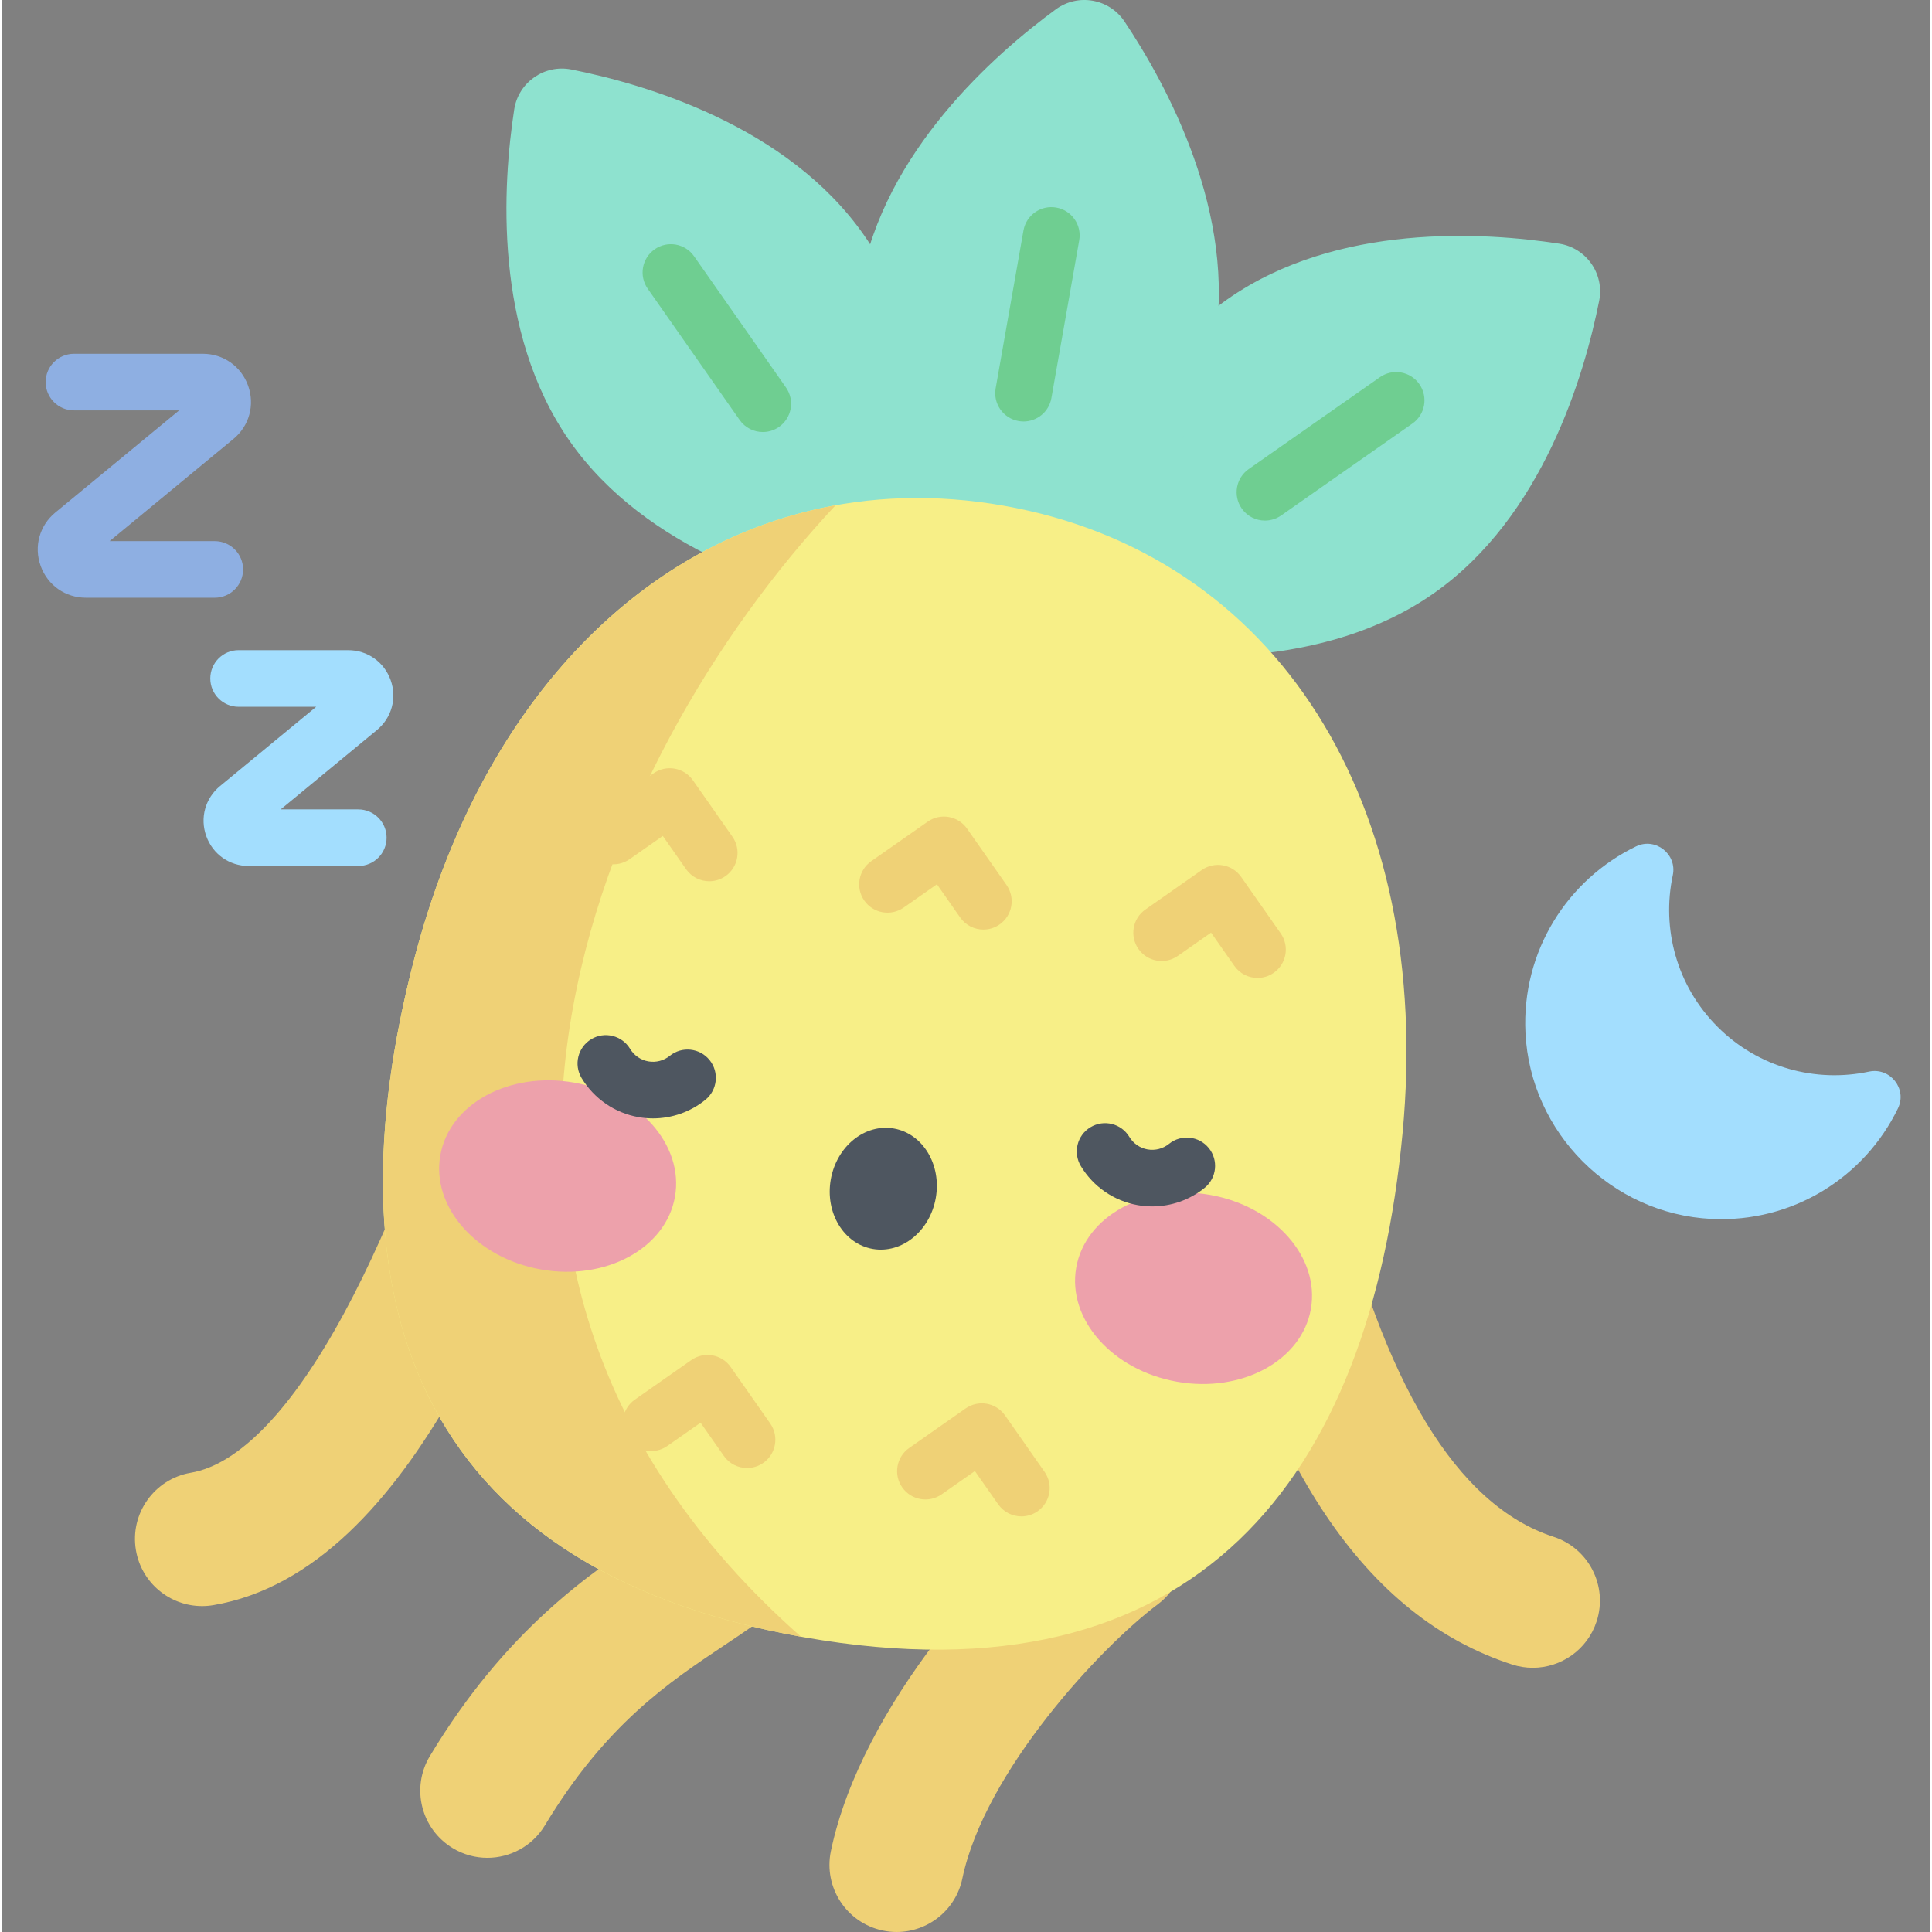 <svg height="511pt" viewBox="-9 0 511 512" width="511pt" xmlns="http://www.w3.org/2000/svg"><rect x="-9" y="0" width="511" height="512" fill="#808080" stroke="none"/><path d="m228.129 512c-1.207 0-2.43-.125-3.656-.379-9.621-2.012-15.789-11.438-13.777-21.059 8.117-38.852 44.352-78.199 65.281-93.875 7.867-5.891 19.02-4.289 24.91 3.578 5.891 7.863 4.289 19.016-3.578 24.906-15.129 11.328-45.848 44.277-51.781 72.672-1.754 8.391-9.152 14.156-17.398 14.156zm0 0" fill="#efd176"/><path d="m119.652 492.344c-3.125 0-6.293-.824-9.164-2.559-8.418-5.07-11.129-16.008-6.055-24.422 20.242-33.578 42.215-48.238 58.262-58.941 5.023-3.352 9.359-6.242 13.016-9.242 7.594-6.238 18.805-5.137 25.043 2.461 6.234 7.594 5.133 18.805-2.461 25.043-5.023 4.121-10.281 7.629-15.852 11.344-14.715 9.816-31.398 20.945-47.531 47.707-3.34 5.539-9.223 8.609-15.258 8.609zm0 0" fill="#efd176"/><path d="m396.699 441.98c-1.82 0-3.672-.281-5.5-.875-38.809-12.609-65.625-52.512-81.973-121.996-2.25-9.562 3.68-19.145 13.246-21.395 9.555-2.25 19.145 3.68 21.395 13.246 13.074 55.574 32.699 87.977 58.328 96.301 9.344 3.035 14.461 13.074 11.422 22.422-2.441 7.516-9.414 12.297-16.918 12.297zm0 0" fill="#efd176"/><path d="m44.039 425.629c-8.512 0-16.039-6.129-17.516-14.809-1.652-9.684 4.863-18.875 14.551-20.527 12.797-2.18 26.859-16.824 40.66-42.359 13.57-25.105 23.992-55.164 31.602-77.109 3.219-9.285 13.355-14.203 22.641-10.984 9.285 3.219 14.199 13.355 10.98 22.641-17.348 50.035-46.383 133.777-99.906 142.895-1.012.172-2.02.254-3.012.254zm0 0" fill="#efd176"/><path d="m219.461 62.301c20.309 29 17.766 68.129 14.711 87.898-1.109 7.188-7.992 12.008-15.121 10.59-19.625-3.891-57.262-14.883-77.57-43.887-20.305-29-17.762-68.125-14.711-87.898 1.109-7.184 7.996-12.004 15.125-10.59 19.625 3.895 57.262 14.887 77.566 43.887zm0 0" fill="#8ee2cf"/><path d="m192.656 114.492c-2.363 0-4.691-1.113-6.148-3.199l-24.355-34.781c-2.379-3.391-1.555-8.066 1.84-10.445 3.395-2.375 8.07-1.551 10.445 1.844l24.355 34.781c2.375 3.391 1.551 8.07-1.844 10.445-1.309.918-2.809 1.355-4.293 1.355zm0 0" fill="#6fce91"/><path d="m315.809 79.289c-29.004 20.309-39.996 57.941-43.887 77.566-1.418 7.133 3.402 14.016 10.59 15.125 19.77 3.051 58.898 5.594 87.898-14.711 29-20.309 39.992-57.945 43.887-77.566 1.414-7.133-3.406-14.016-10.59-15.125-19.773-3.051-58.898-5.598-87.898 14.711zm0 0" fill="#8ee2cf"/><path d="m325.723 137.957c-2.363 0-4.691-1.113-6.148-3.199-2.375-3.395-1.551-8.07 1.84-10.445l34.781-24.355c3.398-2.375 8.07-1.551 10.445 1.844 2.379 3.395 1.555 8.07-1.84 10.445l-34.781 24.355c-1.309.914-2.809 1.355-4.297 1.355zm0 0" fill="#6fce91"/><path d="m312.305 91.559c-6.148 34.863-35.613 60.734-51.75 72.555-5.867 4.297-14.141 2.84-18.184-3.203-11.121-16.633-29.961-51.016-23.812-85.883 6.145-34.867 35.613-60.734 51.75-72.559 5.867-4.297 14.141-2.836 18.184 3.207 11.121 16.629 29.961 51.016 23.812 85.883zm0 0" fill="#8ee2cf"/><path d="m261.754 111.699c-.434 0-.871-.035-1.312-.113-4.078-.719-6.805-4.609-6.082-8.688l7.371-41.816c.723-4.078 4.613-6.801 8.691-6.082s6.801 4.609 6.082 8.688l-7.375 41.816c-.641 3.637-3.805 6.195-7.375 6.195zm0 0" fill="#6fce91"/><path d="m256.488 134.016c72.324 12.754 113.98 78.832 105.703 166.312-8.613 90.996-54.168 151.977-158.582 133.566-104.41-18.414-126.363-91.293-103.332-179.75 22.141-85.035 83.883-132.879 156.211-120.129zm0 0" fill="#f7ef87"/><g fill="#efd176"><path d="m211.926 133.91c-52.305 9.469-94.23 53.34-111.648 120.234-22.965 88.211-1.191 160.926 102.473 179.59-112.32-99.234-54.055-232.266 9.176-299.824zm0 0"/><path d="m251.109 246.348c-2.363 0-4.688-1.113-6.148-3.199l-6.164-8.801-8.805 6.164c-3.395 2.375-8.07 1.551-10.445-1.844-2.375-3.391-1.551-8.066 1.844-10.445l14.945-10.465c3.395-2.375 8.07-1.551 10.445 1.844l10.465 14.945c2.379 3.395 1.555 8.07-1.84 10.445-1.309.918-2.809 1.355-4.297 1.355zm0 0"/><path d="m323.762 259.16c-2.367 0-4.691-1.117-6.152-3.199l-6.164-8.805-8.805 6.164c-3.395 2.379-8.07 1.551-10.445-1.84-2.375-3.395-1.551-8.07 1.844-10.445l14.945-10.469c3.395-2.375 8.07-1.551 10.445 1.844l10.469 14.945c2.375 3.395 1.551 8.07-1.844 10.445-1.309.918-2.809 1.359-4.293 1.359zm0 0"/><path d="m178.465 233.539c-2.367 0-4.691-1.117-6.152-3.199l-6.164-8.805-8.805 6.164c-3.395 2.379-8.07 1.551-10.445-1.84-2.375-3.395-1.551-8.07 1.844-10.445l14.945-10.465c3.395-2.379 8.07-1.555 10.445 1.84l10.469 14.949c2.375 3.391 1.551 8.066-1.844 10.445-1.309.914-2.809 1.355-4.293 1.355zm0 0"/><path d="m261.18 401.855c-2.367 0-4.691-1.113-6.152-3.199l-6.172-8.812-8.812 6.172c-3.395 2.375-8.07 1.551-10.445-1.844-2.375-3.391-1.551-8.066 1.84-10.441l14.957-10.477c1.633-1.141 3.648-1.586 5.605-1.242 1.961.348 3.699 1.457 4.844 3.086l10.473 14.957c2.375 3.391 1.551 8.066-1.844 10.445-1.309.918-2.809 1.355-4.293 1.355zm0 0"/><path d="m188.48 389.039c-2.363 0-4.691-1.117-6.148-3.199l-6.172-8.812-8.812 6.172c-3.398 2.375-8.07 1.551-10.445-1.844-2.379-3.395-1.551-8.07 1.84-10.445l14.957-10.473c3.395-2.375 8.07-1.551 10.445 1.844l10.473 14.957c2.379 3.391 1.555 8.07-1.84 10.445-1.309.914-2.809 1.355-4.297 1.355zm0 0"/></g><path d="m169.375 317.148c2.41-13.676-9.555-27.219-26.73-30.246-17.172-3.027-33.047 5.605-35.461 19.281-2.41 13.676 9.559 27.219 26.73 30.246 17.176 3.027 33.051-5.605 35.461-19.281zm0 0" fill="#eda1ab"/><path d="m275.707 335.934c-2.41 13.676 9.555 27.215 26.73 30.242 17.172 3.027 33.047-5.605 35.461-19.281 2.41-13.676-9.559-27.215-26.73-30.242-17.176-3.027-33.051 5.605-35.461 19.281zm0 0" fill="#eda1ab"/><path d="m163.539 296.383c-1.277 0-2.559-.109-3.832-.336-6.285-1.109-11.777-4.883-15.078-10.355-2.137-3.547-.992-8.156 2.555-10.297 3.547-2.133 8.156-.992 10.293 2.555 1.062 1.758 2.824 2.973 4.836 3.328 2.016.352 4.086-.184 5.684-1.473 3.223-2.602 7.941-2.102 10.547 1.121 2.602 3.223 2.098 7.945-1.125 10.547-3.965 3.203-8.867 4.91-13.879 4.91zm0 0" fill="#4e5660"/><path d="m295.844 319.711c-1.273 0-2.559-.109-3.832-.336-6.285-1.105-11.781-4.879-15.078-10.355-2.137-3.547-.996-8.156 2.555-10.293 3.547-2.137 8.156-.996 10.293 2.551 1.062 1.762 2.824 2.973 4.836 3.328 2.016.352 4.082-.184 5.684-1.473 3.223-2.602 7.941-2.098 10.547 1.121 2.602 3.223 2.098 7.945-1.121 10.551-3.965 3.199-8.871 4.906-13.883 4.906zm0 0" fill="#4e5660"/><path d="m238.492 317.473c1.555-8.809-3.414-17.051-11.098-18.406-7.684-1.352-15.172 4.691-16.727 13.504-1.551 8.809 3.418 17.051 11.102 18.406 7.684 1.352 15.168-4.691 16.723-13.504zm0 0" fill="#4e5660"/><path d="m85.453 229.5h-29.031c-5.109 0-9.527-3.105-11.254-7.914-1.727-4.809-.297-10.016 3.645-13.27l25.484-21.016h-20.566c-4.145 0-7.5-3.359-7.5-7.5s3.355-7.5 7.5-7.5h29.035c5.105 0 9.523 3.105 11.254 7.914 1.727 4.809.297 10.016-3.648 13.27l-25.48 21.016h20.562c4.145 0 7.5 3.359 7.5 7.5 0 4.145-3.355 7.5-7.5 7.5zm-2.688-42.199h.008zm0 0" fill="#a3defe"/><path d="m47.418 158.402h-34.152c-5.449 0-10.156-3.309-11.996-8.438-1.84-5.125-.316-10.676 3.887-14.141l32.82-27.066h-27.879c-4.145 0-7.5-3.359-7.5-7.5 0-4.141 3.359-7.5 7.5-7.5h34.156c5.445 0 10.152 3.312 11.992 8.438 1.844 5.125.316 10.672-3.883 14.137l-32.82 27.07h27.875c4.145 0 7.5 3.359 7.5 7.5s-3.355 7.5-7.5 7.5zm-3.164-49.645h.012zm0 0" fill="#8eafe2"/><path d="m445.672 272.117c-10.906-10.906-14.855-26.121-11.867-40.156 1.188-5.578-4.578-10.145-9.715-7.664-18.129 8.758-30.398 27.73-29.324 49.449 1.305 26.484 22.793 47.973 49.277 49.277 21.719 1.074 40.691-11.195 49.449-29.324 2.48-5.137-2.086-10.902-7.664-9.715-14.039 2.988-29.254-.965-40.156-11.867zm0 0" fill="#a3defe"/></svg>